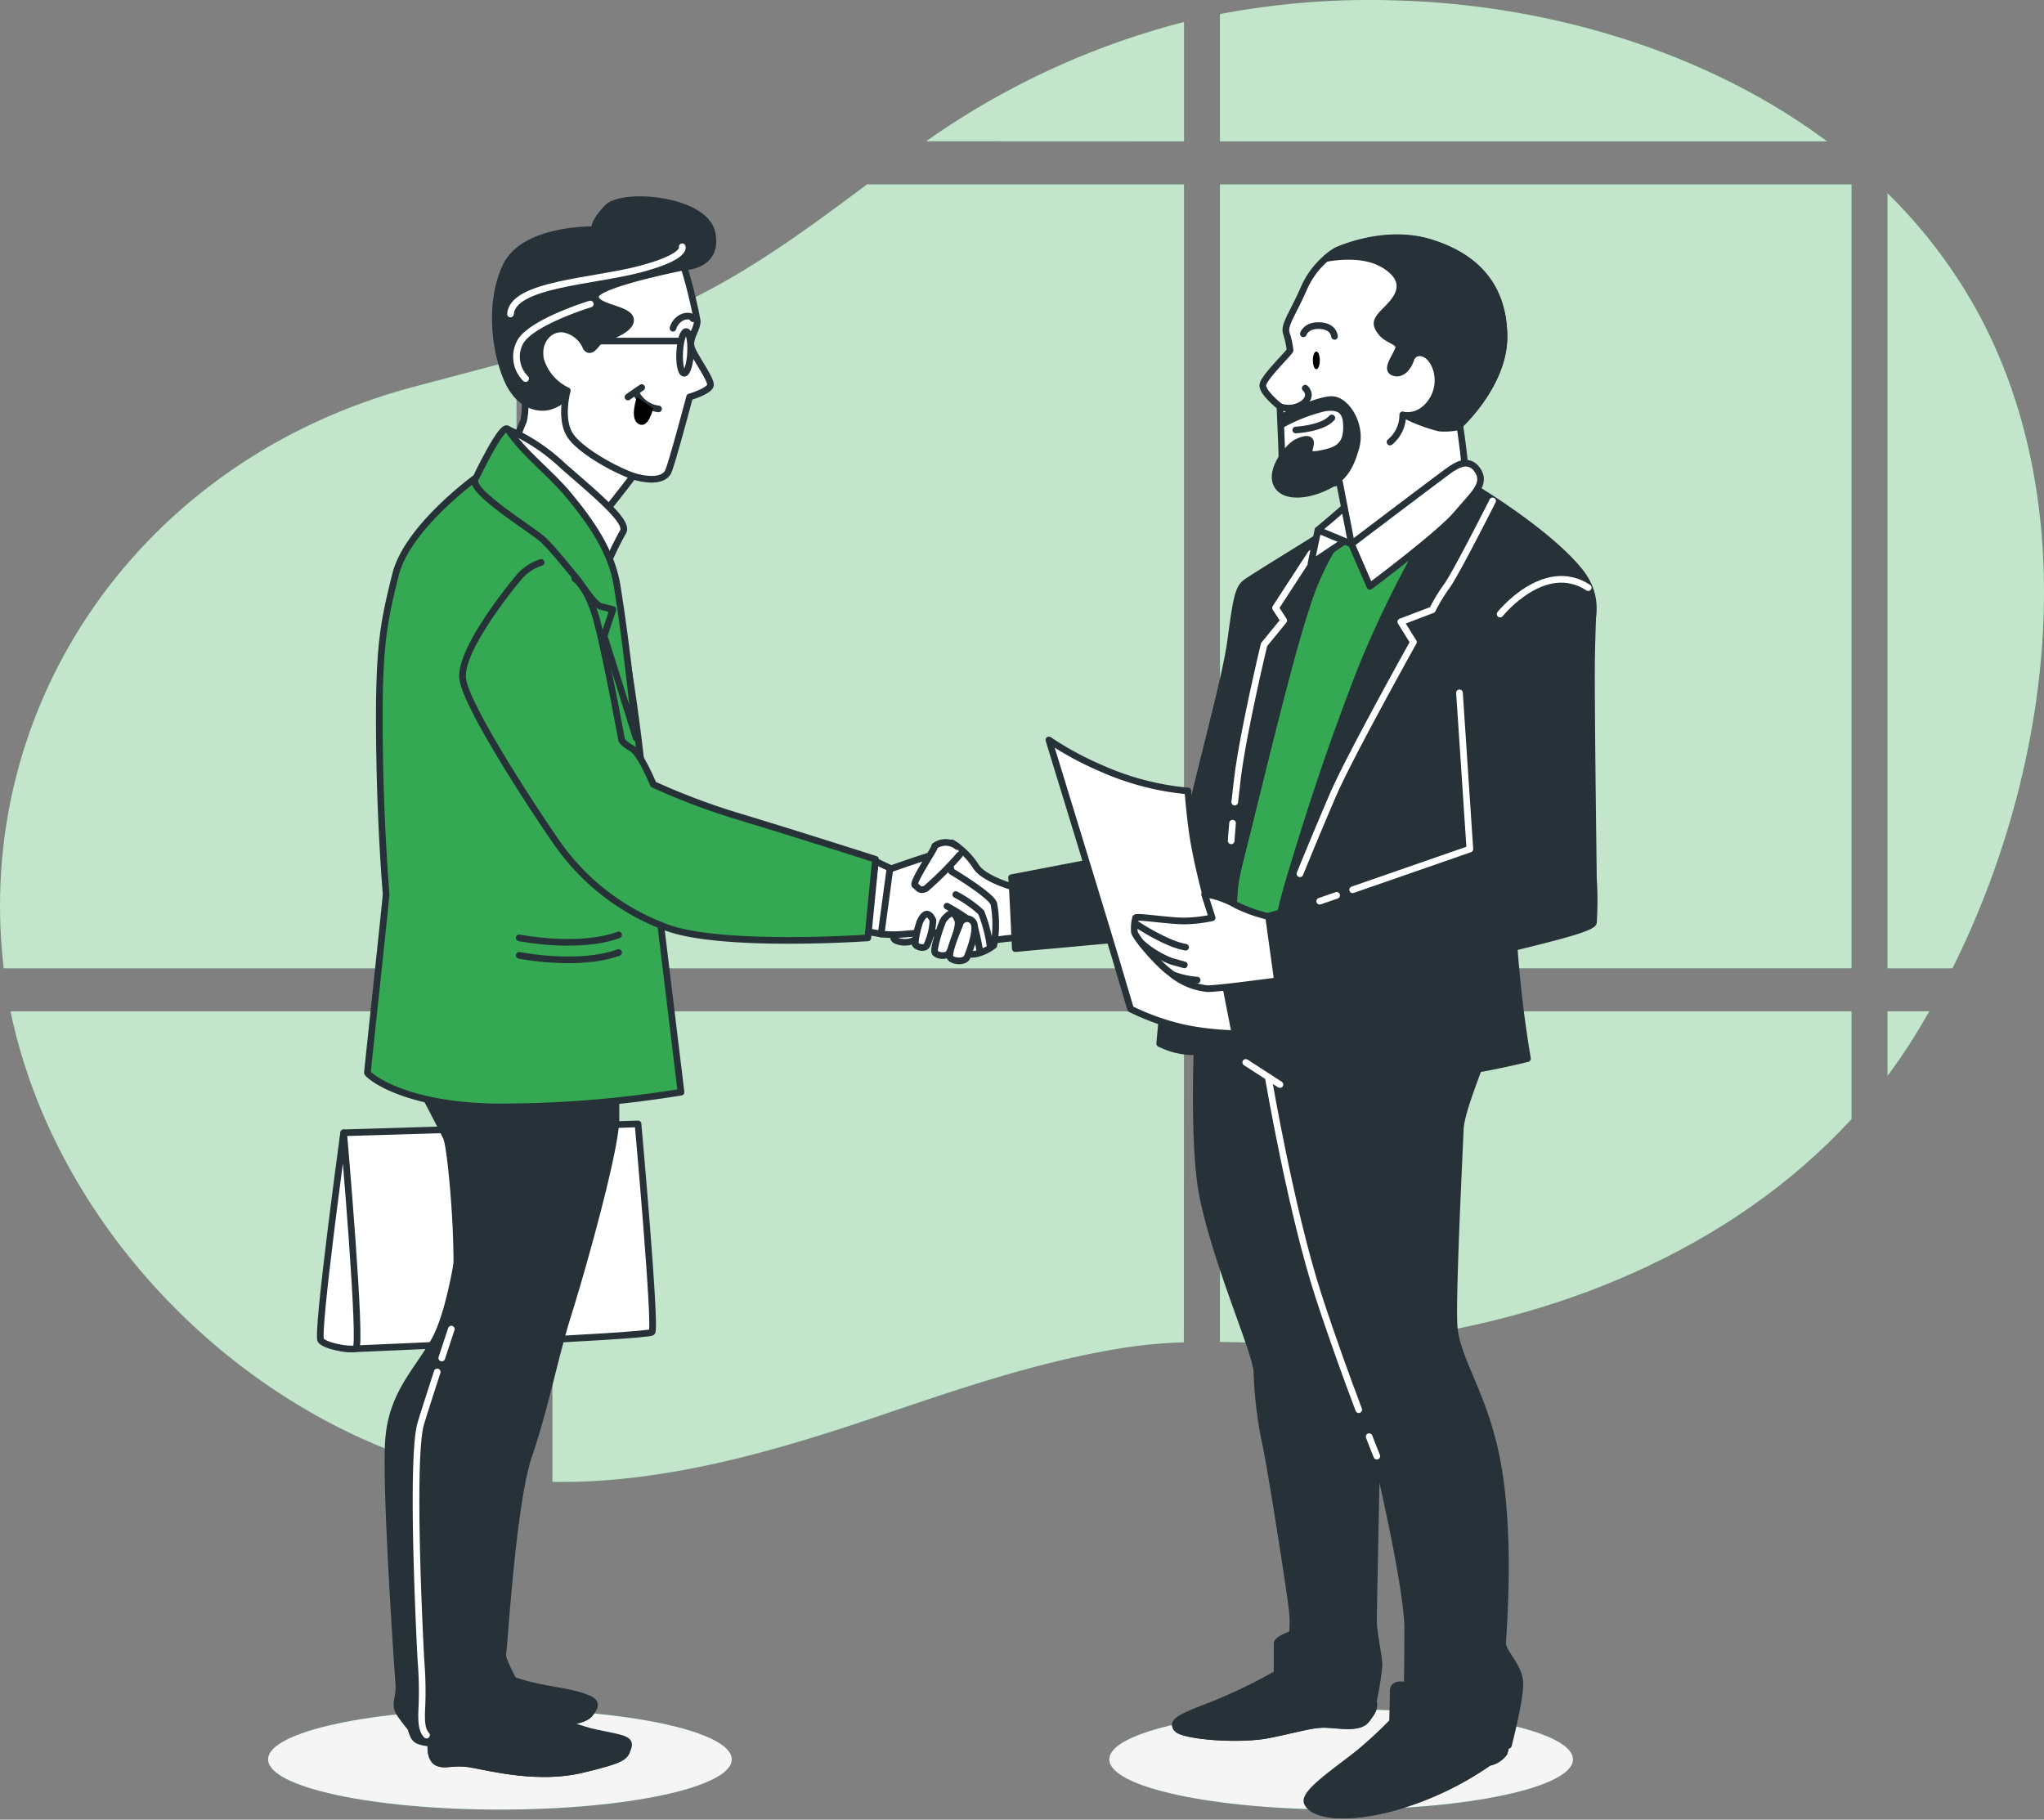<svg xmlns="http://www.w3.org/2000/svg" width="230.561" height="205.252" viewBox="0 0 230.561 205.252">
  <rect x="0" y="0" width="230.561" height="205.252" fill="#808080" stroke="none"/>
  <g id="Login" transform="translate(-73.469 -86.018)">
    <g id="freepik--background-simple--inject-1" transform="translate(73.469 86.017)">
      <path id="Path_35160" data-name="Path 35160" d="M270.252,103.468V90a88.96,88.96,0,0,0-29.092,13.456Z" transform="translate(-136.697 -87.519)" fill="#34a853"/>
      <rect id="Rectangle_4181" data-name="Rectangle 4181" width="71.24" height="88.421" transform="translate(137.61 20.802)" fill="#34a853"/>
      <path id="Path_35161" data-name="Path 35161" d="M244.74,119.41H208.977c-7.992,5.98-16.2,12.035-25.771,15.486-3.2,1.159-6.441,2.174-9.706,3.115v69.82h71.24Z" transform="translate(-111.186 -98.608)" fill="#34a853"/>
      <path id="Path_35162" data-name="Path 35162" d="M425.276,134.157A57.773,57.773,0,0,0,415.24,121v87.431h7.326C433.829,185.9,437.517,156.365,425.276,134.157Z" transform="translate(-202.334 -99.207)" fill="#34a853"/>
      <path id="Path_35163" data-name="Path 35163" d="M131.734,151.1c-3.881,1.065-7.793,2.068-11.705,3.115-30.655,8.192-49.661,35.739-46.142,65.565h57.847Z" transform="translate(-73.469 -110.557)" fill="#34a853"/>
      <path id="Path_35164" data-name="Path 35164" d="M415.24,269.136v7.282q1.352-1.807,2.585-3.738c.735-1.152,1.445-2.342,2.143-3.551Z" transform="translate(-202.334 -155.06)" fill="#34a853"/>
      <path id="Path_35165" data-name="Path 35165" d="M365.61,269.14H294.37v37.29c5.924.075,11.8.548,17.791-.106,19.673-2.143,39.831-10.191,53.449-25.03Z" transform="translate(-156.76 -155.064)" fill="#34a853"/>
      <path id="Path_35166" data-name="Path 35166" d="M294.37,101.966h68.487c-13.9-10.353-31.92-15.5-48.976-15.91a90.091,90.091,0,0,0-19.511,1.551Z" transform="translate(-156.76 -86.017)" fill="#34a853"/>
      <path id="Path_35167" data-name="Path 35167" d="M244.74,269.14H173.5v53.075c12.353.212,24.762-3.339,36.474-7.313,9.307-3.152,18.688-6.416,28.519-7.887a53.193,53.193,0,0,1,6.23-.536Z" transform="translate(-111.186 -155.064)" fill="#34a853"/>
      <path id="Path_35168" data-name="Path 35168" d="M132.455,269.14H75.38c4.5,21.8,21.853,41.681,43.681,49.867a50.1,50.1,0,0,0,13.393,3Z" transform="translate(-74.19 -155.064)" fill="#34a853"/>
      <g id="Group_33354" data-name="Group 33354" opacity="0.7">
        <path id="Path_35169" data-name="Path 35169" d="M270.252,103.468V90a88.96,88.96,0,0,0-29.092,13.456Z" transform="translate(-136.697 -87.519)" fill="#fff"/>
        <rect id="Rectangle_4182" data-name="Rectangle 4182" width="71.24" height="88.421" transform="translate(137.61 20.802)" fill="#fff"/>
        <path id="Path_35170" data-name="Path 35170" d="M244.74,119.41H208.977c-7.992,5.98-16.2,12.035-25.771,15.486-3.2,1.159-6.441,2.174-9.706,3.115v69.82h71.24Z" transform="translate(-111.186 -98.608)" fill="#fff"/>
        <path id="Path_35171" data-name="Path 35171" d="M425.276,134.157A57.773,57.773,0,0,0,415.24,121v87.431h7.326C433.829,185.9,437.517,156.365,425.276,134.157Z" transform="translate(-202.334 -99.207)" fill="#fff"/>
        <path id="Path_35172" data-name="Path 35172" d="M131.734,151.1c-3.881,1.065-7.793,2.068-11.705,3.115-30.655,8.192-49.661,35.739-46.142,65.565h57.847Z" transform="translate(-73.469 -110.557)" fill="#fff"/>
        <path id="Path_35173" data-name="Path 35173" d="M415.24,269.136v7.282q1.352-1.807,2.585-3.738c.735-1.152,1.445-2.342,2.143-3.551Z" transform="translate(-202.334 -155.06)" fill="#fff"/>
        <path id="Path_35174" data-name="Path 35174" d="M365.61,269.14H294.37v37.29c5.924.075,11.8.548,17.791-.106,19.673-2.143,39.831-10.191,53.449-25.03Z" transform="translate(-156.76 -155.064)" fill="#fff"/>
        <path id="Path_35175" data-name="Path 35175" d="M294.37,101.966h68.487c-13.9-10.353-31.92-15.5-48.976-15.91a90.091,90.091,0,0,0-19.511,1.551Z" transform="translate(-156.76 -86.017)" fill="#fff"/>
        <path id="Path_35176" data-name="Path 35176" d="M244.74,269.14H173.5v53.075c12.353.212,24.762-3.339,36.474-7.313,9.307-3.152,18.688-6.416,28.519-7.887a53.193,53.193,0,0,1,6.23-.536Z" transform="translate(-111.186 -155.064)" fill="#fff"/>
        <path id="Path_35177" data-name="Path 35177" d="M132.455,269.14H75.38c4.5,21.8,21.853,41.681,43.681,49.867a50.1,50.1,0,0,0,13.393,3Z" transform="translate(-74.19 -155.064)" fill="#fff"/>
      </g>
    </g>
    <g id="freepik--Characters--inject-1" transform="translate(103.708 108.541)">
      <ellipse id="Ellipse_1607" data-name="Ellipse 1607" cx="26.151" cy="5.663" rx="26.151" ry="5.663" transform="translate(0 170.268)" fill="#34a853"/>
      <ellipse id="Ellipse_1608" data-name="Ellipse 1608" cx="26.151" cy="5.663" rx="26.151" ry="5.663" transform="translate(0 170.268)" fill="#f5f5f5"/>
      <ellipse id="Ellipse_1609" data-name="Ellipse 1609" cx="26.151" cy="5.663" rx="26.151" ry="5.663" transform="translate(94.888 170.268)" fill="#34a853"/>
      <ellipse id="Ellipse_1610" data-name="Ellipse 1610" cx="26.151" cy="5.663" rx="26.151" ry="5.663" transform="translate(94.888 170.268)" fill="#f5f5f5"/>
      <path id="Path_35191" data-name="Path 35191" d="M244.271,238.63a8.721,8.721,0,0,1,2.641,2.573c.785,1.427,4.074,2.355,4.074,2.355H252.2l.5,5.712a29.45,29.45,0,0,0-3.738.361,12.232,12.232,0,0,1-2.218.28s-3.856-4.853-4.5-5.781a4.2,4.2,0,0,1-.424-3.214C242.109,240.555,244.271,238.63,244.271,238.63Z" transform="translate(-167.125 -166.084)" fill="#fff" stroke="#263238" stroke-linecap="round" stroke-linejoin="round" stroke-width="0.75"/>
      <path id="Path_35192" data-name="Path 35192" d="M236.724,254.165s-2.143.716-1.215,1.289a2.523,2.523,0,0,0,2.859-.573C238.723,254.308,237.6,253.878,236.724,254.165Z" transform="translate(-164.717 -171.907)" fill="#fff" stroke="#263238" stroke-linecap="round" stroke-linejoin="round" stroke-width="0.75"/>
      <path id="Path_35193" data-name="Path 35193" d="M233.507,242.416s6.354-2.286,6.641-2.074a8.8,8.8,0,0,1,.785,2.143s4.423,2.641,4.784,3.644a13.014,13.014,0,0,1,0,4.71,4.968,4.968,0,0,1-1.869.928,2.822,2.822,0,0,1-1.358,0c-.212-.069-3.644-2.492-3.644-2.492s-3.495.355-4.28.355-1.576-.069-1.576-.069Z" transform="translate(-163.855 -166.724)" fill="#fff" stroke="#263238" stroke-linecap="round" stroke-linejoin="round" stroke-width="0.75"/>
      <path id="Path_35194" data-name="Path 35194" d="M246.54,248a13.488,13.488,0,0,1,2.859,2,16.3,16.3,0,0,1,1,3.788" transform="translate(-168.964 -169.617)" fill="none" stroke="#263238" stroke-linecap="round" stroke-linejoin="round" stroke-width="0.75"/>
      <path id="Path_35195" data-name="Path 35195" d="M244.94,250.1s2.785,1.5,3.065,2.211a22.427,22.427,0,0,1,.623,2.785" transform="translate(-168.361 -170.409)" fill="none" stroke="#263238" stroke-linecap="round" stroke-linejoin="round" stroke-width="0.75"/>
      <path id="Path_35196" data-name="Path 35196" d="M244.16,239.96a37.7,37.7,0,0,1-3.788,3.788c-.716.361-.853-.075-1.246-.361s2.286-4.136,2.218-4.423a2.087,2.087,0,0,1,2.567.069" transform="translate(-166.154 -166.056)" fill="#fff" stroke="#263238" stroke-linecap="round" stroke-linejoin="round" stroke-width="0.75"/>
      <path id="Path_35197" data-name="Path 35197" d="M239.695,252.45l-.112.386a7.954,7.954,0,0,0-.392,2.112c.143.287,1,.573,1.29.143a7.577,7.577,0,0,0,.71-2.853C241.046,251.952,240.486,250.712,239.695,252.45Z" transform="translate(-166.193 -170.953)" fill="#fff" stroke="#263238" stroke-linecap="round" stroke-linejoin="round" stroke-width="0.75"/>
      <path id="Path_35198" data-name="Path 35198" d="M243.733,252.09c-.224.28-1.246,3.358-1,3.738s1.283.5,1.57.075,1.283-3.115,1-3.738S244.755,250.875,243.733,252.09Z" transform="translate(-167.515 -170.903)" fill="#fff" stroke="#263238" stroke-linecap="round" stroke-linejoin="round" stroke-width="0.75"/>
      <path id="Path_35199" data-name="Path 35199" d="M246.558,253.092l-.106.249c-.311.741-1.2,2.978-.966,3.4s1.638.623,1.925-.068,1.29-3.358.623-4a.841.841,0,0,0-1.476.424Z" transform="translate(-168.552 -171.264)" fill="#fff" stroke="#263238" stroke-linecap="round" stroke-linejoin="round" stroke-width="0.75"/>
      <path id="Path_35200" data-name="Path 35200" d="M167.658,155.9a8.024,8.024,0,0,1-.056,3.214c-.43.916-1.071,2.834-1.071,2.834l9.481,8.41s2.89-3.644,3.426-4.361,1.246-1.663,1.246-1.663-4.66-2.947-5.607-5.089-.48-4.871-2.492-5.3S168.249,154.616,167.658,155.9Z" transform="translate(-138.796 -134.117)" fill="#fff" stroke="#263238" stroke-linecap="round" stroke-linejoin="round" stroke-width="0.75"/>
      <path id="Path_35201" data-name="Path 35201" d="M184.433,129.765s3.962-.056,3.158-3.856-10.067-4.61-11.78-2.841-1.445,2.492-1.445,2.492-7.98-.212-10.017,4.124-1.121,9.967.218,12.907,3.588,3.264,4.766,2.89,2.031-1.071,2.031-2.143.754-3.638,1.663-3,1.869.853,3.482-.7,3.906-3.482,3.052-5.033-2.3-1.607-1.5-2.3,5.357-1.246,5.781-1.713a3.563,3.563,0,0,0,.592-.829Z" transform="translate(-137.525 -122.174)" fill="#263238" stroke="#263238" stroke-linecap="round" stroke-linejoin="round" stroke-width="0.75"/>
      <path id="Path_35202" data-name="Path 35202" d="M185.277,130.7s.561,1.128-4.772,2.529-14.328,1.682-14.6,5.052" transform="translate(-138.563 -125.389)" fill="none" stroke="#fff" stroke-linecap="round" stroke-linejoin="round" stroke-width="0.75"/>
      <path id="Path_35203" data-name="Path 35203" d="M175.285,141.07s-6.454,1.962-7.862,4.211a3.482,3.482,0,0,0,.567,4.2" transform="translate(-138.942 -129.299)" fill="none" stroke="#fff" stroke-linecap="round" stroke-linejoin="round" stroke-width="0.75"/>
      <path id="Path_35204" data-name="Path 35204" d="M187.482,134.36a53.292,53.292,0,0,1,1.5,6.1c0,1.022-1.071,2.031-.592,3.158s2.087,3.32,2.087,4.018-2.355,1.389-2.355,1.389-1.981,7.475-2.411,8.41-1.869,1.071-3.588.623-6.261-2.841-7.475-4.709-.324-5.04-.324-5.04a5.625,5.625,0,0,1-3-3.476c-.5-2.355,1.339-3.912,2.947-3.376a3.389,3.389,0,0,1,2.087,1.769s.162.586.623.43.91-1.128,1.339-1.184,3.482-1.121,3.115-2.3-4.18-1.246-3.912-2.573S187.482,134.36,187.482,134.36Z" transform="translate(-140.574 -126.769)" fill="#fff" stroke="#263238" stroke-linecap="round" stroke-linejoin="round" stroke-width="0.75"/>
      <line id="Line_5" data-name="Line 5" x1="1.551" y2="1.071" transform="translate(40.591 21.19)" fill="#fff" stroke="#263238" stroke-linecap="round" stroke-linejoin="round" stroke-width="0.75"/>
      <path id="Path_35205" data-name="Path 35205" d="M188.71,157.31a3.26,3.26,0,0,0,2.492,1.713" transform="translate(-147.159 -135.422)" fill="#fff" stroke="#263238" stroke-linecap="round" stroke-linejoin="round" stroke-width="0.75"/>
      <path id="Path_35206" data-name="Path 35206" d="M188.589,157.91s-.91,2.492.212,3.052,1.607-1.763,1.607-1.763Z" transform="translate(-146.983 -135.649)"/>
      <path id="Path_35207" data-name="Path 35207" d="M197.76,148.436c-.062,1.3-.392,2.342-.735,2.324s-.561-1.084-.492-2.386.392-2.336.735-2.324S197.828,147.134,197.76,148.436Z" transform="translate(-150.104 -131.177)" fill="#fff" stroke="#263238" stroke-linecap="round" stroke-linejoin="round" stroke-width="0.75"/>
      <line id="Line_6" data-name="Line 6" x1="10.927" transform="translate(35.502 15.945)" fill="#fff" stroke="#263238" stroke-linecap="round" stroke-linejoin="round" stroke-width="0.75"/>
      <path id="Path_35208" data-name="Path 35208" d="M195.33,144.621a1.937,1.937,0,0,1,1.177-1.289c.916-.268,1.071.218,1.071.218" transform="translate(-149.655 -130.121)" fill="#fff" stroke="#263238" stroke-linecap="round" stroke-linejoin="round" stroke-width="0.75"/>
      <path id="Path_35209" data-name="Path 35209" d="M134.734,290.527l33.2-1s2.068,22.987,1.57,23.491-33.415,1.869-33.415,1.869-2.548.181-2.909-.959S134.734,290.527,134.734,290.527Z" transform="translate(-126.205 -185.276)" fill="#fff" stroke="#263238" stroke-linecap="round" stroke-linejoin="round" stroke-width="0.75"/>
      <path id="Path_35210" data-name="Path 35210" d="M134.1,291.13s-3.115,22.775-2.573,23.423,3.115,1.115,3.931.928C136.21,315.344,134.1,291.13,134.1,291.13Z" transform="translate(-125.576 -185.879)" fill="#fff" stroke="#263238" stroke-linecap="round" stroke-linejoin="round" stroke-width="0.75"/>
      <path id="Path_35211" data-name="Path 35211" d="M149.955,390.4c-1.825,1.115-2.71,3-2.28,4.5s.567,1.645,1.713,1.869,6.279-.573,11.836-1.5,6.36-1.14,6.852-1.925,1.358-1.57-4.143-2.492-6-1.931-6-1.931S152.883,388.613,149.955,390.4Z" transform="translate(-131.647 -222.743)" fill="#263238" stroke="#263238" stroke-linecap="round" stroke-linejoin="round" stroke-width="0.75"/>
      <path id="Path_35212" data-name="Path 35212" d="M168.215,393.69c-.374.766-1.545,2.143-5.227,2.585-3.893.467-10.939,1.171-14.658,1.489.255.53.567.623,1.346.8,1.14.212,6.279-.573,11.836-1.5s6.36-1.14,6.852-1.925C168.682,394.662,169.112,394.188,168.215,393.69Z" transform="translate(-131.934 -224.55)" fill="#263238" stroke="#263238" stroke-linecap="round" stroke-linejoin="round" stroke-width="0.75"/>
      <path id="Path_35213" data-name="Path 35213" d="M161.278,394.4s5.712,2.716,8.858,3.358,3.925.716,3.569,1.713-.43,1.289-5.214,2.429-10-.143-12.285-.573-3,.218-3.993-.212-.716-2.573-.716-2.573Z" transform="translate(-133.115 -224.818)" fill="#263238" stroke="#263238" stroke-linecap="round" stroke-linejoin="round" stroke-width="0.75"/>
      <path id="Path_35214" data-name="Path 35214" d="M168.517,405.117c4.018-.959,4.709-1.314,5.04-2-4.361,1.869-10.142,1.1-14.552.592-2.841-.33-5.55-.623-7.475-.779a1.6,1.6,0,0,0,.729,1.4c1,.43,1.713-.212,3.993.212S163.733,406.257,168.517,405.117Z" transform="translate(-133.14 -228.034)" fill="#263238" stroke="#263238" stroke-linecap="round" stroke-linejoin="round" stroke-width="0.75"/>
      <path id="Path_35215" data-name="Path 35215" d="M151.933,309.994s-1,8.136-3,11.637-4.709,5.924-5.139,11,1,25.778,1.14,27.565-.623,2.355.143,3.495a19.871,19.871,0,0,0,1.57,2l2.361-2.068s1.713-5.5,1.283-16-.355-17.561,1.5-24.563,2.211-8.852,1.352-11.568S151.933,309.994,151.933,309.994Z" transform="translate(-130.192 -192.889)" fill="#263238" stroke="#263238" stroke-linecap="round" stroke-linejoin="round" stroke-width="0.75"/>
      <path id="Path_35216" data-name="Path 35216" d="M149.274,282.356s2.355,4.442,2.89,5.607,1.763,14.677.8,19.174-4.7,12.141-4.361,18.85.623,24.494.623,24.706a8.1,8.1,0,0,0,0,3.214,3.445,3.445,0,0,0,1.427,2.492,35.763,35.763,0,0,1,5.638-2.068c3.5-1,4.5-2.429,4.5-2.429a25.757,25.757,0,0,0-1.071-2.716c-.5-1-1.352-2.567-1.209-3.071s1.071-16.919,2.928-22.345,2.922-11.138,4.5-16.141,5.332-18.4,5.332-21.828V281.59l-22.277-.43Z" transform="translate(-132.03 -182.12)" fill="#263238" stroke="#263238" stroke-linecap="round" stroke-linejoin="round" stroke-width="0.75"/>
      <path id="Path_35217" data-name="Path 35217" d="M151.193,334.44c-.623,1.912-1.314,4.055-1.838,5.756-1.246,4.049,0,26.787,0,26.787a42.8,42.8,0,0,1,.118,4.984c-.118,2.062,0,2.878.511,3.432" transform="translate(-132.112 -202.209)" fill="none" stroke="#fff" stroke-linecap="round" stroke-linejoin="round" stroke-width="0.75"/>
      <path id="Path_35218" data-name="Path 35218" d="M154.538,326.68s-.461,1.377-1.078,3.264" transform="translate(-133.868 -199.284)" fill="none" stroke="#fff" stroke-linecap="round" stroke-linejoin="round" stroke-width="0.75"/>
      <path id="Path_35219" data-name="Path 35219" d="M164.13,163.76a21.387,21.387,0,0,1,6.229,4.124c3.738,3.27,7.55,6.373,6.747,7.475a36.5,36.5,0,0,0-2.3,4.984,24.893,24.893,0,0,0-5.513-5.607c-4.124-3.3-7.288-6.267-7.288-6.267S163.7,164.458,164.13,163.76Z" transform="translate(-137.088 -137.854)" fill="#fff" stroke="#263238" stroke-linecap="round" stroke-linejoin="round" stroke-width="0.75"/>
      <path id="Path_35220" data-name="Path 35220" d="M152.515,172.18s-7.98,5.675-9.344,11.138-1.931,8.142-1.819,18.583.748,17.031.748,17.511S140,239.284,140,239.5s3.738,3.644,14.191,3.856a125.918,125.918,0,0,0,21.18-1.657L170.817,204.1s-1.769-16.016-3.588-19.012S152.515,172.18,152.515,172.18Z" transform="translate(-128.793 -141.029)" fill="#34a853" stroke="#263238" stroke-linecap="round" stroke-linejoin="round" stroke-width="0.75"/>
      <path id="Path_35221" data-name="Path 35221" d="M167.48,255.634s6.641,1.339,11.213-.324" transform="translate(-139.155 -172.373)" fill="none" stroke="#263238" stroke-linecap="round" stroke-linejoin="round" stroke-width="0.75"/>
      <path id="Path_35222" data-name="Path 35222" d="M167.48,258.808s6.641,1.339,11.213-.318" transform="translate(-139.155 -173.572)" fill="none" stroke="#263238" stroke-linecap="round" stroke-linejoin="round" stroke-width="0.75"/>
      <path id="Path_35223" data-name="Path 35223" d="M231.377,241.96l1.645.785-1,7.426-1.638-.287Z" transform="translate(-162.871 -167.34)" fill="#fff" stroke="#263238" stroke-linecap="round" stroke-linejoin="round" stroke-width="0.75"/>
      <path id="Path_35224" data-name="Path 35224" d="M166.089,187.86a5.432,5.432,0,0,0-2.423,1.57c-1.071,1.246-6.852,8.422-6.429,11.568s7.943,14.633,10.434,18.209a26.015,26.015,0,0,0,12.627,9.855c6.286,2.286,22.638,1.146,22.638,1.146l.866-8.865s-8.921-2.853-15.063-4.709a76.08,76.08,0,0,1-10-3.738s-1.427-3.5-2.43-4.068-1.14-.928-1.14-.928-1.925-10.5-2.928-13.929-2.355-4.28-2.355-4.28" transform="translate(-135.284 -146.941)" fill="#34a853" stroke="#263238" stroke-linecap="round" stroke-linejoin="round" stroke-width="0.75"/>
      <path id="Path_35225" data-name="Path 35225" d="M298.231,388.65a62.357,62.357,0,0,1-7.924,3.856c-3.644,1.358-4.5,1.869-3.788,2.641s6.927,1.358,10.422.623,4.859-1.208,6.429-1.14,3.738.5,4.5-.573,1.071-1.283.5-3.071S298.231,388.65,298.231,388.65Z" transform="translate(-183.951 -222.649)" fill="#263238" stroke="#263238" stroke-linecap="round" stroke-linejoin="round" stroke-width="0.75"/>
      <path id="Path_35226" data-name="Path 35226" d="M296.95,397.922c3.5-.71,4.859-1.209,6.429-1.14s3.738.5,4.5-.573c.561-.766.866-1.1.785-1.869-2.542-.212-7.444.592-13.287,1.869a24.226,24.226,0,0,1-9.039.461.579.579,0,0,0,.193.623C287.244,398.065,293.455,398.638,296.95,397.922Z" transform="translate(-183.959 -224.782)" fill="#263238" stroke="#263238" stroke-linecap="round" stroke-linejoin="round" stroke-width="0.75"/>
      <path id="Path_35227" data-name="Path 35227" d="M320.706,396.22a50.778,50.778,0,0,1-4.566,4.361c-2.361,1.925-6.429,4.572-6,5.712s3.351,2.211,9.494.623a35.782,35.782,0,0,0,11-5.139,2.753,2.753,0,0,0,1.713-1.072,2.938,2.938,0,0,0-.069-2.211Z" transform="translate(-192.933 -225.504)" fill="#263238" stroke="#263238" stroke-linecap="round" stroke-linejoin="round" stroke-width="0.75"/>
      <path id="Path_35228" data-name="Path 35228" d="M320.023,408.407a35.781,35.781,0,0,0,11-5.139,2.753,2.753,0,0,0,1.713-1.072,2.691,2.691,0,0,0,0-2.056c-8.883,6.722-17.193,8.1-21.591,8.3C312.3,409.235,315.152,409.652,320.023,408.407Z" transform="translate(-193.322 -226.982)" fill="#263238" stroke="#263238" stroke-linecap="round" stroke-linejoin="round" stroke-width="0.75"/>
      <path id="Path_35229" data-name="Path 35229" d="M302.491,261.3a16.212,16.212,0,0,1-6.5-.5c-2.716-1-5.283-1.782-5.283-1.782s-1.5,19.492.143,27.347,6,17.443,6.068,19.635a46.726,46.726,0,0,0,.928,7.849c.5,2,2.928,17.443,3.071,19.137a11.6,11.6,0,0,1,0,2.573s-1.713.573-1.713,1.072v3.638a23.823,23.823,0,0,0,4.429,1.788c2.641.785,6.354,1.427,6.354,1.427a39.087,39.087,0,0,0,.71-4.361c0-1-.623-3.638-.623-5.071s.361-18.564.361-18.564,3.495,14.639,3.495,19.492-.068,6.429-.068,6.429-1.57-.5-1.57.573-.075,3.638-.075,3.638,5.569,1.427,8.21,2.211a10.491,10.491,0,0,0,4.859.287s1.427-5.426,1.283-7.207-1.925-3.289-1.925-4.286.928-10.852-.43-19.424-4.928-12.5-5.071-16.707.623-19.349.716-21.8,2.567-7.569,2.928-9.855a76.817,76.817,0,0,0,.069-9.064S306.851,262.085,302.491,261.3Z" transform="translate(-185.383 -173.772)" fill="#263238" stroke="#263238" stroke-linecap="round" stroke-linejoin="round" stroke-width="0.75"/>
      <line id="Line_7" data-name="Line 7" x2="3.856" y2="2.498" transform="translate(110.281 97.314)" fill="none" stroke="#fff" stroke-linecap="round" stroke-linejoin="round" stroke-width="0.75"/>
      <path id="Path_35230" data-name="Path 35230" d="M321.38,346.16c.536,1.389.866,2.193.866,2.193" transform="translate(-197.183 -206.629)" fill="none" stroke="#fff" stroke-linecap="round" stroke-linejoin="round" stroke-width="0.75"/>
      <path id="Path_35231" data-name="Path 35231" d="M303.17,281.37s2.567,15.063,5.638,24.488c1.576,4.834,3.264,9.469,4.535,12.827" transform="translate(-190.317 -182.199)" fill="none" stroke="#fff" stroke-linecap="round" stroke-linejoin="round" stroke-width="0.75"/>
      <path id="Path_35232" data-name="Path 35232" d="M256.63,242.557c.069.212.424,8,.424,8l20.495-1.869-.424-10.067Z" transform="translate(-172.769 -166.08)" fill="#263238" stroke="#263238" stroke-linecap="round" stroke-linejoin="round" stroke-width="0.75"/>
      <path id="Path_35233" data-name="Path 35233" d="M311.379,177.089s-4.641,1.638-5.569,2.785-6.429,20.489-8.235,26.2-2.355,22.993-2.355,22.993a19.606,19.606,0,0,0,3.071.86,15.742,15.742,0,0,0,3.115.212s6-20.208,8.927-27.129,7.849-16.851,9.712-20.707,3.495-4.572,3.283-6.429-1.071-2.573-2.143-2.716S311.379,177.089,311.379,177.089Z" transform="translate(-187.319 -141.396)" fill="#fff" stroke="#263238" stroke-linecap="round" stroke-linejoin="round" stroke-width="0.75"/>
      <path id="Path_35234" data-name="Path 35234" d="M312.324,176.179s-4.641,1.638-5.569,2.785-6.423,20.489-8.192,26.2-2.373,22.993-2.373,22.993a19.607,19.607,0,0,0,3.071.86,16.3,16.3,0,0,0,3.115.212s6-20.208,8.927-27.136,7.855-16.82,9.712-20.707,3.495-4.566,3.283-6.423-1.071-2.573-2.143-2.716S312.324,176.179,312.324,176.179Z" transform="translate(-187.685 -141.053)" fill="#34a853" stroke="#263238" stroke-linecap="round" stroke-linejoin="round" stroke-width="0.75"/>
      <path id="Path_35235" data-name="Path 35235" d="M321.3,179.265a121.467,121.467,0,0,0-7.637,15.5c-2.928,7.569-5.283,14.328-8.285,24.42a51.225,51.225,0,0,0-1.782,19.205s1.427,2.43,9.855,2.716,18.994-2.429,18.994-2.429a132.257,132.257,0,0,1-1.576-13.636c-.143-5.065,3.931-22.85,5.644-27.491s5.426-9.282,1.869-13.78-12.066-9.568-12.066-9.568S322.227,177.695,321.3,179.265Z" transform="translate(-190.386 -141.791)" fill="#263238" stroke="#263238" stroke-linecap="round" stroke-linejoin="round" stroke-width="0.75"/>
      <path id="Path_35236" data-name="Path 35236" d="M304.157,182.038a31,31,0,0,0-4.211,8.721c-2,5.937-5.712,21.71-7.426,28.419s-2.573,21.635-2.573,21.635-.928-.069-2.853-.069a8.628,8.628,0,0,1-3.644-.928s1.358-14.639,2.573-21.492,4.784-19.068,5.426-23.853.853-5.993,1.713-6.641,7.569-4.709,8.927-5.638S304.157,182.038,304.157,182.038Z" transform="translate(-182.881 -144.632)" fill="#263238" stroke="#263238" stroke-linecap="round" stroke-linejoin="round" stroke-width="0.75"/>
      <path id="Path_35237" data-name="Path 35237" d="M330.588,176.72s-4.068,8.067-5.139,9.568A19.416,19.416,0,0,0,323.8,189l-3.569,1.358,1.427,2.286s-7.207,12.907-9.064,17.206-3.738,8.927-3.738,8.927" transform="translate(-192.462 -142.741)" fill="none" stroke="#fff" stroke-linecap="round" stroke-linejoin="round" stroke-width="0.75"/>
      <path id="Path_35238" data-name="Path 35238" d="M296.556,235.07c-.131,1.427-.156,1.993-.156,1.993" transform="translate(-187.764 -164.742)" fill="none" stroke="#fff" stroke-linecap="round" stroke-linejoin="round" stroke-width="0.75"/>
      <path id="Path_35239" data-name="Path 35239" d="M305.647,186.23l-4,6.142.928,1.427-2.218,2.716s-2.355,9.78-3,15.063c-.125,1.028-.23,1.925-.311,2.7" transform="translate(-188.009 -146.327)" fill="none" stroke="#fff" stroke-linecap="round" stroke-linejoin="round" stroke-width="0.75"/>
      <path id="Path_35240" data-name="Path 35240" d="M311.635,181.99l-.785,3.781,4.068-2.71Z" transform="translate(-193.212 -144.728)" fill="#fff" stroke="#263238" stroke-linecap="round" stroke-linejoin="round" stroke-width="0.75"/>
      <path id="Path_35241" data-name="Path 35241" d="M315.536,177.18c-.075.212-3.426,3-3.426,3l3.781,1.57.785-3.071Z" transform="translate(-193.687 -142.914)" fill="#fff" stroke="#263238" stroke-linecap="round" stroke-linejoin="round" stroke-width="0.75"/>
      <path id="Path_35242" data-name="Path 35242" d="M310.414,130.57a9.413,9.413,0,0,0-3.644,4.211c-1.283,2.928-2.28,4.143-1.993,5.071a9.86,9.86,0,0,1,.424,1.931c0,.212-3,3.071-3.071,3.925s1.931,2.429,1.931,2.429.212,4.928.212,5.357a3.263,3.263,0,0,0,2.218,3.208,8.908,8.908,0,0,0,4.28-.069l1.358,7s9.5-5.856,10.5-6.354,2.211-1.14,2.286-1.925-.573-5.146-.573-5.146,5.071-4.641,4.984-10.067-2.978-8.852-8.267-10.466S310.414,130.57,310.414,130.57Z" transform="translate(-189.923 -124.798)" fill="#fff" stroke="#263238" stroke-linecap="round" stroke-linejoin="round" stroke-width="0.75"/>
      <path id="Path_35243" data-name="Path 35243" d="M333.64,140.114c-.069-5.426-3-8.852-8.279-10.5s-10.64.928-10.64.928a7.537,7.537,0,0,0-1.171.866c1.744-.311,4.616-.53,6.672.779,3.115,2,1.14,4,.069,5.071s-1.283,1.5-.5,2.492,2.286,1,1.925,1.925-1.427,2.218-.567,2.573,1.638-.43,2-1.5,2.137-1.071,2.853,1.146a4.23,4.23,0,0,1-1.5,4.641,2.941,2.941,0,0,1-2,.567,18.067,18.067,0,0,0,3.856,1.433,7.214,7.214,0,0,0,2.311-.181v-.181S333.715,145.54,333.64,140.114Z" transform="translate(-194.23 -124.774)" fill="#263238" stroke="#263238" stroke-linecap="round" stroke-linejoin="round" stroke-width="0.75"/>
      <path id="Path_35244" data-name="Path 35244" d="M311.975,150.667c0,.554-.174,1-.392,1s-.392-.449-.392-1,.174-1,.392-1S311.975,150.119,311.975,150.667Z" transform="translate(-193.341 -132.542)"/>
      <path id="Path_35245" data-name="Path 35245" d="M309.47,145.9s.287-1,1.869-.928,1.645,1.215,1.645,1.215" transform="translate(-192.692 -130.767)" fill="#fff" stroke="#263238" stroke-linecap="round" stroke-linejoin="round" stroke-width="0.75"/>
      <path id="Path_35246" data-name="Path 35246" d="M305.23,158.384a2.884,2.884,0,0,0,2.641-.355c1.14-.928.212-1.719.212-1.719" transform="translate(-191.093 -135.045)" fill="#fff" stroke="#263238" stroke-linecap="round" stroke-linejoin="round" stroke-width="0.75"/>
      <path id="Path_35247" data-name="Path 35247" d="M305.186,160.3s3.781-1.869,5.494-1.925,3.5,2.878,2.8,5.37-1.5,3.738-3.925,4.716-4.716.785-5.139-.86,1.5-3.993,2.423-4.423,1.645-.5,1.5.287-.573,1.352,1.215,1,2.785-.853,2.853-2.785-.623-2.641-2.492-2.355a18.976,18.976,0,0,0-4.641,1.782Z" transform="translate(-190.763 -135.825)" fill="#263238" stroke="#263238" stroke-linecap="round" stroke-linejoin="round" stroke-width="0.75"/>
      <path id="Path_35248" data-name="Path 35248" d="M308.09,163.058s3-.143,4.074-1.358" transform="translate(-192.172 -137.078)" fill="#fff" stroke="#263238" stroke-linecap="round" stroke-linejoin="round" stroke-width="0.75"/>
      <path id="Path_35249" data-name="Path 35249" d="M326.6,161.13a3.943,3.943,0,0,1-1.433,3.071" transform="translate(-198.612 -136.863)" fill="#fff" stroke="#263238" stroke-linecap="round" stroke-linejoin="round" stroke-width="0.75"/>
      <path id="Path_35250" data-name="Path 35250" d="M318.18,179l2.074,4.784s7.849-5.856,9.78-8.142,3.426-3.426,2.355-4.984-2.641-.287-2.928-.143S318.18,179,318.18,179Z" transform="translate(-195.976 -140.165)" fill="#fff" stroke="#263238" stroke-linecap="round" stroke-linejoin="round" stroke-width="0.75"/>
      <path id="Path_35251" data-name="Path 35251" d="M281.836,240.09a75.135,75.135,0,0,1-2.137-8.815c-.43-2.735-.623-5.519-.623-5.519a30.848,30.848,0,0,1-9.973-2.641A35.668,35.668,0,0,1,263.39,220s6.354,20.707,7.644,25.061,1.57,5.283,1.57,5.283a26.724,26.724,0,0,0,6.423,2.218,34.148,34.148,0,0,0,5.357.567Z" transform="translate(-175.318 -159.06)" fill="#fff" stroke="#263238" stroke-linecap="round" stroke-linejoin="round" stroke-width="0.75"/>
      <path id="Path_35252" data-name="Path 35252" d="M294.785,250.632a17.381,17.381,0,0,1-4.361-1.427,10.59,10.59,0,0,0-3.351-1.246h-.287l.853,2.641a15.336,15.336,0,0,1-3.208.361c-1.713,0-5.289-.573-5.426-.361a4.878,4.878,0,0,0-.143,1.57c0,.5,2.567,3.576,4.068,4.647a7.6,7.6,0,0,0,4.211,1.782c1.358,0,8.64-1,8.64-1Z" transform="translate(-181.147 -169.602)" fill="#fff" stroke="#263238" stroke-linecap="round" stroke-linejoin="round" stroke-width="0.75"/>
      <path id="Path_35253" data-name="Path 35253" d="M324.73,200.953s.355,8,.573,13.78.573,6.286.573,6.286-16,6-18.427,6.5-4.28,1.072-4.28,1.072l1.071,7.781a44.778,44.778,0,0,0,15.574-1.427c7.787-2.286,19.779-4.572,20-5.638a37.892,37.892,0,0,0,0-4.984c0-.7-.218-16.066-.218-22.918s.5-8.428-.355-9.855-5.214-2.143-7.712-.716" transform="translate(-190.317 -147.768)" fill="#263238" stroke="#263238" stroke-linecap="round" stroke-linejoin="round" stroke-width="0.75"/>
      <path id="Path_35254" data-name="Path 35254" d="M318.39,233.684l13.225-4.591-1.171-17.623" transform="translate(-196.055 -155.843)" fill="none" stroke="#fff" stroke-linecap="round" stroke-linejoin="round" stroke-width="0.75"/>
      <line id="Line_8" data-name="Line 8" y1="0.66" x2="1.912" transform="translate(118.622 78.47)" fill="none" stroke="#fff" stroke-linecap="round" stroke-linejoin="round" stroke-width="0.75"/>
      <path id="Path_35255" data-name="Path 35255" d="M345.1,194.837s4.984-6.229,9.936-2.984" transform="translate(-206.126 -148.094)" fill="none" stroke="#fff" stroke-linecap="round" stroke-linejoin="round" stroke-width="0.75"/>
      <path id="Path_35256" data-name="Path 35256" d="M279.32,253.4s3.289,2.211,5.5,2.573" transform="translate(-181.324 -171.653)" fill="none" stroke="#263238" stroke-linecap="round" stroke-linejoin="round" stroke-width="0.75"/>
      <path id="Path_35257" data-name="Path 35257" d="M280.24,256.84a11.057,11.057,0,0,0,3.283,2l1.5.424" transform="translate(-181.671 -172.95)" fill="none" stroke="#263238" stroke-linecap="round" stroke-linejoin="round" stroke-width="0.75"/>
      <path id="Path_35258" data-name="Path 35258" d="M286,262.57a9.86,9.86,0,0,0,2.641.573" transform="translate(-183.843 -175.111)" fill="none" stroke="#263238" stroke-linecap="round" stroke-linejoin="round" stroke-width="0.75"/>
      <path id="Path_35259" data-name="Path 35259" d="M177.639,198.524s-.984-10.061-2.143-17.15c-.623-3.918-3-7.257-5.476-10.248-2.049-2.492-5.146-4.772-6.852-7.419-.592-.91-3.694,5.669-3.7,5.675-.623,1.4,6.759,5.843,7.756,6.852,1.308,1.308,2.492,2.853,3.682,4.261.542.623,1.969,3,2.785,3.2l1.321.33-.99,2.971Z" transform="translate(-136.119 -137.802)" fill="#34a853" stroke="#263238" stroke-linecap="round" stroke-linejoin="round" stroke-width="0.75"/>
    </g>
  </g>
</svg>
